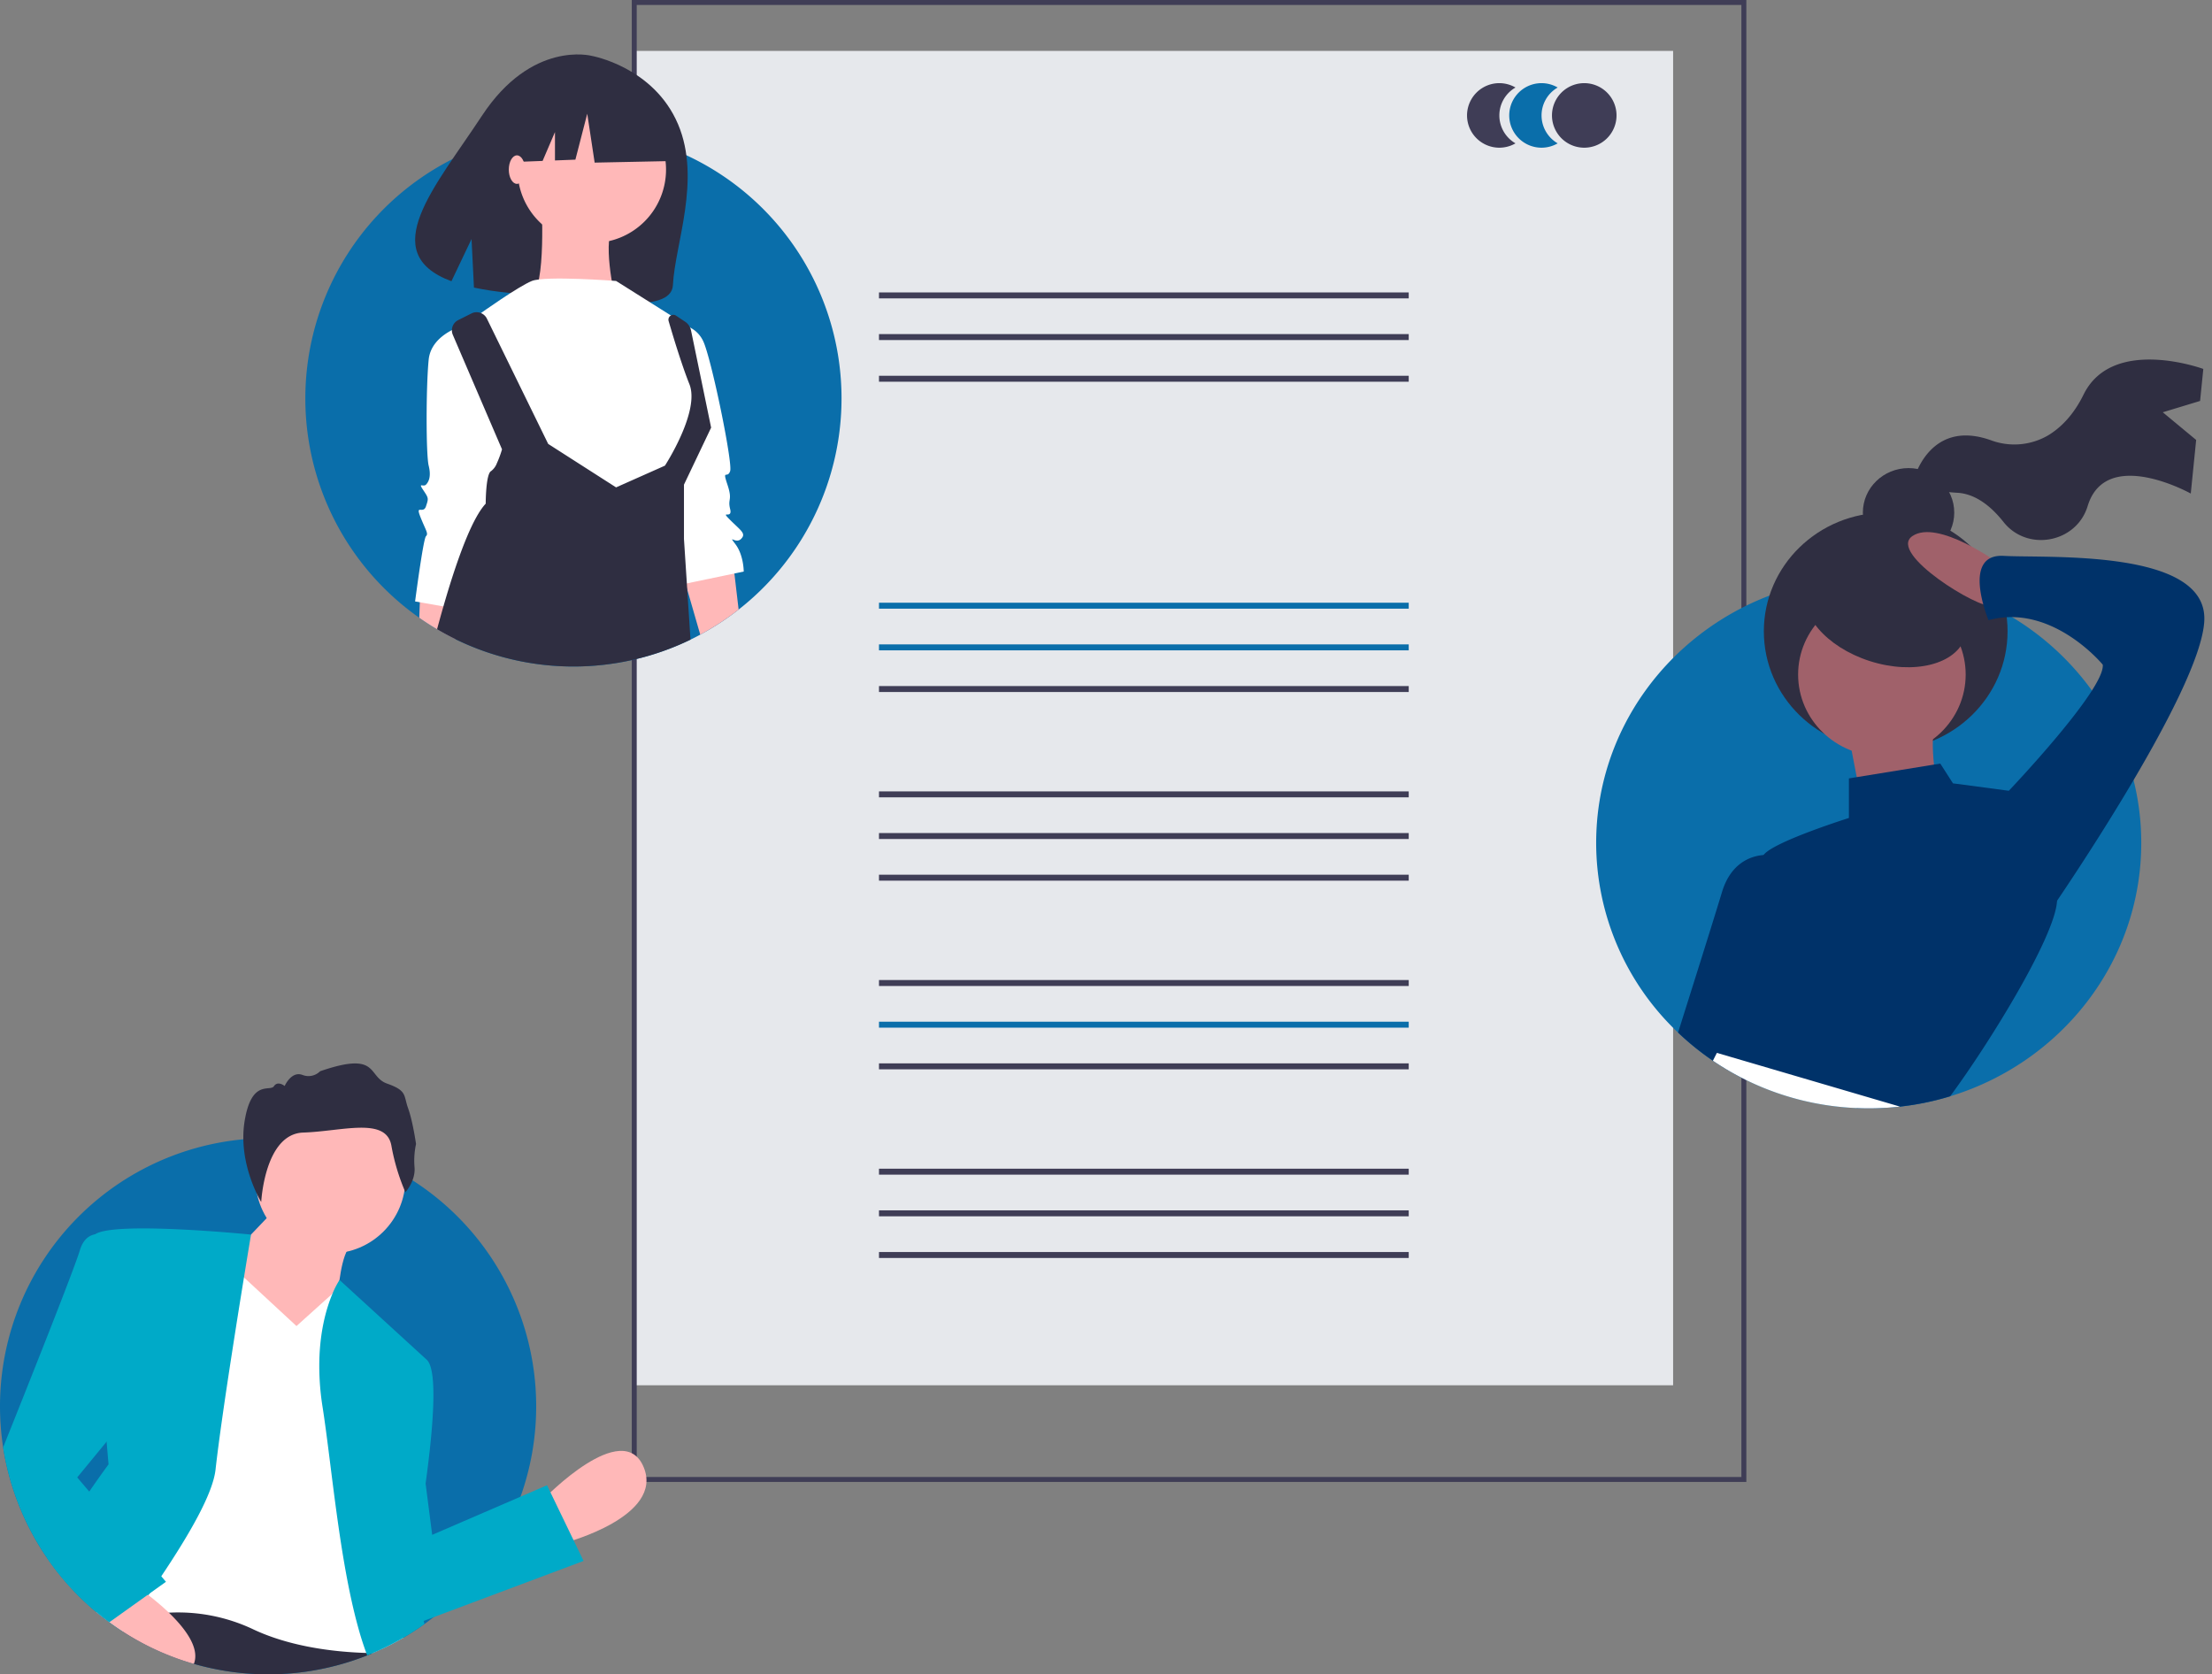 <svg width="288" height="218" fill="none" xmlns="http://www.w3.org/2000/svg"><rect width="100%" height="100%" fill="#808080" stroke="none"/><path d="M217.838 6.626H82.74v173.742h135.098V6.626z" fill="#E6E8EC"/><path d="M183.415 38.076h-68.972v.775h68.972v-.775zm0 5.424h-68.972v.776h68.972V43.5zm0 5.426h-68.972v.775h68.972v-.775z" fill="#3F3D56"/><path d="M183.415 78.476h-68.972v.775h68.972v-.775zm0 5.425h-68.972v.775h68.972v-.775z" fill="#0A6EAA"/><path d="M183.415 89.326h-68.972v.775h68.972v-.775zm0 13.714h-68.972v.775h68.972v-.775zm0 5.425h-68.972v.775h68.972v-.775zm0 5.424h-68.972v.775h68.972v-.775zm0 13.714h-68.972v.775h68.972v-.775z" fill="#3F3D56"/><path d="M183.415 133.028h-68.972v.775h68.972v-.775z" fill="#0A6EAA"/><path d="M183.415 138.453h-68.972v.775h68.972v-.775zm0 13.714h-68.972v.775h68.972v-.775zm0 5.424h-68.972v.775h68.972v-.775zm0 5.425h-68.972v.775h68.972v-.775z" fill="#3F3D56"/><path d="M227.373 192.952H82.255V0h145.118v192.952zm-144.472-.647h143.825V.646H82.901v191.659z" fill="#3F3D56"/><path d="M195.215 15.029a4.193 4.193 0 012.1-3.635 4.197 4.197 0 00-4.205-.006 4.21 4.21 0 00-2.104 3.64 4.205 4.205 0 004.208 4.202 4.197 4.197 0 002.101-.566 4.192 4.192 0 01-2.1-3.635z" fill="#3F3D56"/><path d="M200.709 15.029a4.193 4.193 0 012.1-3.635 4.197 4.197 0 00-4.204-.006 4.205 4.205 0 00-2.105 3.64 4.205 4.205 0 004.208 4.202 4.197 4.197 0 002.101-.566 4.2 4.2 0 01-2.1-3.635z" fill="#0A6EAA"/><path d="M206.203 19.23a4.202 4.202 0 100-8.403 4.202 4.202 0 000 8.403z" fill="#3F3D56"/><path d="M109.566 51.874a34.933 34.933 0 01-19.664 31.409 34.96 34.96 0 01-30.594-.055c-.821-.4-1.623-.834-2.405-1.3a34.912 34.912 0 012.004-61.208 34.331 34.331 0 016.658-2.553 34.94 34.94 0 019.095-1.199c.413 0 .824.007 1.234.026.301.006.602.02.902.039a34.711 34.711 0 019.984 2.097 31.64 31.64 0 012.579 1.08 34.897 34.897 0 0120.207 31.664z" fill="#0A6EAA"/><path d="M88.284 16.18c-3.176-7.494-11.26-8.909-11.26-8.909S69.24 5.195 62.74 15.084c-6.059 9.218-13.872 17.854-3.963 21.533l2.617-5.497.314 6.326c1.441.3 2.897.522 4.362.662 10.991 1.117 21.352 2.974 21.544-.998.255-5.28 3.726-13.72.67-20.93z" fill="#2F2E41"/><path d="M60.058 77.249l-.259 2.075-.491 3.904a32.914 32.914 0 01-2.405-1.3 32.175 32.175 0 01-2.317-1.496l.078-2.013.087-2.234 3.587.721 1.72.343zm36.111 2.12a34.926 34.926 0 01-4.997 3.264l-1.693-5.866-.223-.772-.556-1.93.598-.094 6.121-.966.197 1.664.553 4.7zM77.03 31.63a9.548 9.548 0 100-19.094 9.548 9.548 0 100 19.095z" fill="#FFB8B8"/><path d="M70.488 25.796s.707 12.023-1.415 12.73c-2.121.707 10.963 0 10.963 0s-1.768-7.426 0-9.547c1.768-2.122-9.548-3.183-9.548-3.183z" fill="#FFB8B8"/><path d="M80.212 36.581s-9.194-.707-10.962 0c-1.768.708-6.719 4.244-6.719 4.244l2.476 22.277 20.156 4.244 3.182-4.597 3.183-6.719-1.415-8.487-.353-4.95-9.548-6.012z" fill="#fff"/><path d="M60.764 42.24s-4.597 1.06-4.951 4.596c-.354 3.536-.354 12.377 0 13.791.354 1.415 0 2.122-.354 2.475-.353.354-1.06-.353-.353.708.707 1.06.707 1.06.353 2.121-.353 1.061-1.414-.353-.707 1.415s1.061 2.122.707 2.475c-.353.354-1.414 8.487-1.414 8.487l6.011 1.06 6.012-20.862-5.304-16.267zm27.581 0a3.769 3.769 0 013.183 2.12c1.06 2.123 3.89 15.914 3.536 16.974-.353 1.061-1.06-.353-.353 1.768.707 2.122 0 1.769.353 3.183.354 1.415-1.414 0 0 1.415 1.415 1.414 2.122 1.768 1.415 2.475-.708.707-1.769-.707-.708.707s1.061 3.536 1.061 3.536l-8.487 1.768-2.475-19.802 2.475-14.145z" fill="#fff"/><path d="M89.479 76.767l.423 6.516a34.96 34.96 0 01-30.594-.055 32.914 32.914 0 01-2.405-1.3c.272-.998.547-1.994.828-2.97.2-.695.403-1.379.607-2.052 1.587-5.194 3.297-9.612 4.9-11.328 0 0 0-3.888.708-4.244.34-.267.6-.622.75-1.028a13.78 13.78 0 00.666-1.8l-1.17-2.721-5.236-12.191a1.49 1.49 0 01.701-1.917l1.736-.87a1.49 1.49 0 012 .68l7.98 16.311 8.84 5.66 6.199-2.757.164-.075s4.6-7.071 3.184-10.607c-.604-1.51-1.27-3.526-1.842-5.346-.333-1.073-.63-2.078-.863-2.867a.636.636 0 01.963-.708l1.206.805c.273.184.489.44.623.74a1.6 1.6 0 01.123.369l2.618 12.666-3.536 7.424v7.072l.246 3.797.13 1.988.05.808zm-2.99-63.31l-8.102-4.244-11.188 1.736-2.315 10.224 5.762-.221 1.61-3.757v3.695l2.659-.103 1.543-5.98.965 6.366 9.452-.193-.386-7.523z" fill="#2F2E41"/><path d="M67.305 23.94c.586 0 1.06-.832 1.06-1.857s-.474-1.856-1.06-1.856c-.586 0-1.06.83-1.06 1.856 0 1.025.474 1.857 1.06 1.857z" fill="#FFB8B8"/><path d="M278.79 109.748c0 15.492-10.465 28.603-24.886 32.991a35.534 35.534 0 01-6.529 1.344c-1.351.151-2.71.227-4.07.227-.506 0-1.009-.01-1.509-.035h-.006a35.967 35.967 0 01-14.595-3.725 35.551 35.551 0 01-8.714-6.106 34.017 34.017 0 01-10.662-24.696c0-14.648 9.355-27.167 22.563-32.198a35.271 35.271 0 014.853-1.465 36.569 36.569 0 0118.396.592c.454.128.904.272 1.348.425.003 0 .006.004.009.004 1.067.358 2.116.77 3.141 1.235.352.154.704.317 1.049.49.69.332 1.366.69 2.03 1.072a35.244 35.244 0 0111.158 10.007 33.949 33.949 0 015.422 11.661 33.635 33.635 0 011.002 8.177z" fill="#0A6EAA"/><path d="M281.591 53.679l4.858-1.475.419-4.167s-11.815-4.347-15.592 3.342c-1.334 2.715-3.015 4.345-4.632 5.318a8.74 8.74 0 01-7.431.624c-8.188-2.913-10.116 5.37-10.116 5.37s.708 1.18 5.755 1.47c2.512.143 4.567 1.984 5.999 3.798 3.064 3.883 9.359 2.76 10.905-1.9l.073-.228c2.415-7.704 13.407-1.57 13.407-1.57l.702-6.978-4.347-3.604z" fill="#2F2E41"/><path d="M248.492 72.537c3.286 0 5.949-2.595 5.949-5.795 0-3.2-2.663-5.795-5.949-5.795s-5.95 2.594-5.95 5.795c0 3.2 2.664 5.795 5.95 5.795z" fill="#2F2E41"/><path d="M245.517 97.648c8.762 0 15.866-6.918 15.866-15.453s-7.104-15.453-15.866-15.453c-8.763 0-15.866 6.918-15.866 15.453s7.103 15.453 15.866 15.453z" fill="#2F2E41"/><path d="M245.021 98.453c6.024 0 10.908-4.757 10.908-10.624 0-5.868-4.884-10.624-10.908-10.624-6.024 0-10.908 4.756-10.908 10.624 0 5.867 4.884 10.624 10.908 10.624z" fill="#A0616A"/><path d="M240.724 95.877l1.983 10.303 9.917-1.288s-1.653-8.049-.662-10.302l-11.238 1.287zm19.502-22.536s-7.933-5.794-11.238-3.54c-3.305 2.253 8.925 9.657 10.247 9.013 1.322-.643.991-5.473.991-5.473z" fill="#A0616A"/><path d="M267.829 117.124c.001.054-.002.107-.007.16v.003c-.204 4.602-8.901 18.686-13.918 25.452a35.452 35.452 0 01-6.529 1.344c-1.351.151-2.71.227-4.071.227-.506 0-1.008-.01-1.508-.035h-.006a297.174 297.174 0 01-14.109-4.865c-1.886-.713-3.443-1.334-4.422-1.776a6.222 6.222 0 01-1.045-.547c-1.653-1.29 1.984-2.256 3.637-2.576 1.653-.323-.66-3.863-.66-3.863-5.951-6.119 1.32-11.268 1.32-11.268s2.974-6.118 2.974-7.728a.583.583 0 01.128-.327c1.245-1.715 11.112-4.822 11.112-4.822v-5.153l1.022-.166 10.054-1.632.822-.135 1.652 2.577 7.275.966s6.279 8.372 6.279 14.164z" fill="#003269"/><path d="M236.427 117.124s-4.356 11.764-8.335 21.297l-.411.989c-.164.384-.325.765-.486 1.14a35.551 35.551 0 01-8.714-6.106c1.787-5.662 4.623-14.657 5.717-18.283 1.206-3.997 3.995-4.73 5.415-4.836.287-.026.577-.024.864.007l5.95 5.792zm24.13-13.198l.991-.966s12.561-13.2 12.23-16.419c0 0-6.61-8.048-14.874-5.795 0 0-3.636-8.692 1.983-8.37 5.619.322 26.443-.966 26.113 8.37-.331 9.336-20.163 37.989-20.163 37.989l-6.28-14.809z" fill="#003269"/><path d="M247.375 144.083a36.662 36.662 0 01-4.071.227c-.506 0-1.008-.01-1.508-.035h-.006a35.967 35.967 0 01-14.595-3.725 35.41 35.41 0 01-4.176-2.442l.239-.474v-.003l.28-.544 4.554 1.334 19.283 5.662z" fill="#fff"/><path d="M255.879 82.936c1.141-3.565-2.573-7.94-8.295-9.772-5.723-1.832-11.287-.427-12.429 3.138-1.141 3.566 2.573 7.941 8.295 9.773 5.723 1.832 11.287.427 12.429-3.139z" fill="#2F2E41"/><path d="M0 183.094c0 1.794.136 3.585.407 5.359a34.946 34.946 0 0015.572 23.975 34.955 34.955 0 0031.826 3.109 30.954 30.954 0 001.884-.818c.967-.449 1.91-.943 2.828-1.483a34.25 34.25 0 003.933-2.676l.007-.003a35.007 35.007 0 0011.318-15.685v-.004a34.952 34.952 0 00-14.065-41.189 29.198 29.198 0 00-.931-.568 19.48 19.48 0 00-.986-.569 34.61 34.61 0 00-14.57-4.276 34.205 34.205 0 00-2.317-.078c-.039 0-.078 0-.117.003A34.906 34.906 0 000 183.094z" fill="#0A6EAA"/><path d="M70.882 195.081s10.194-10.534 12.913-4.078c2.719 6.457-10.195 9.855-10.195 9.855l-2.718-5.777z" fill="#FFB8B8"/><path d="M13.07 210.327c.382.307.77.606 1.164.895.569.421 1.15.822 1.745 1.206a34.955 34.955 0 0031.826 3.109 30.954 30.954 0 001.884-.817l-.895-1.287a10.053 10.053 0 00-2.162-1.542c-6.125-3.325-17.66-3.222-25.465-2.676a133.5 133.5 0 00-4.697.411l-.572.061a92.517 92.517 0 00-2.786.346l-.042.294z" fill="#2F2E41"/><path d="M43.024 163.206c5.394 0 9.766-4.372 9.766-9.765 0-5.393-4.372-9.766-9.766-9.766-5.393 0-9.765 4.373-9.765 9.766s4.372 9.765 9.765 9.765z" fill="#FFB8B8"/><path d="M36.56 156.682l-7.136 7.476-2.039 11.553 18.01 3.059-1.359-10.535s.34-5.097 1.7-6.116c1.359-1.02-9.176-5.437-9.176-5.437z" fill="#FFB8B8"/><path d="M15.49 211.054a18.303 18.303 0 011.814-.481 27.147 27.147 0 014.683-.598 22.851 22.851 0 0110.834 2.097c4.951 2.376 10.827 3.022 14.867 3.145.294.01.579.016.85.02.388-.165.77-.337 1.15-.518a33.161 33.161 0 002.829-1.483l-.013-1.196-.213-23.658v-.004l-.1-11.308-6.455-7.476-1.658-1.868-.789.708-4.69 4.221-6.835-6.332-2.34-2.165-11.225 37.785-1.448 4.874-.853 2.87-.133.44v.003l-.274.924z" fill="#fff"/><path d="M41.57 178.12a34.2 34.2 0 00.427 5.068c1.164 7.43 2.162 19.783 4.635 28.703a41.476 41.476 0 001.057 3.326l.116.32a30.79 30.79 0 001.884-.818 33.146 33.146 0 002.828-1.483 34.25 34.25 0 002.747-1.784l-.103-.407v-.004l-1.61-6.444s1.035-5.394 1.862-11.429v-.003c.95-6.907 1.63-14.644.178-16.095l-11.386-10.417-.004.003c-.354.565-.66 1.16-.911 1.778-.776 1.839-1.758 5.084-1.72 9.686zM6.144 202.874a34.898 34.898 0 008.09 8.348c.569.421 1.15.822 1.745 1.206.44-.611.882-1.231 1.325-1.855a166.827 166.827 0 002.02-2.88c.052-.071.1-.142.149-.213.517-.747 1.028-1.497 1.525-2.243 3.672-5.485 6.717-10.75 7.066-13.895.42-3.765 1.27-9.589 2.133-15.151a1116.85 1116.85 0 011.567-9.868c.543-3.342.918-5.578.918-5.578s-17.808-1.781-20.303-.033h-.004a.582.582 0 00-.28.388c-.272 1.894 1.182 19.496 1.783 26.606v.003c.155 1.823.256 2.955.256 2.955s-1.018 1.36-2.512 3.542c-1.522 2.227-3.542 5.307-5.478 8.668z" fill="#00AAC8"/><path d="M54.57 186.586l1.7 13.253 14.952-6.457 4.758 9.855-24.468 9.175s-4.417-23.447 3.059-25.826z" fill="#00AAC8"/><path d="M52.781 155.228s1.327-1.433 1.193-3.227a10.23 10.23 0 01.193-3.05s-.415-2.936-1.028-4.638c-.614-1.702-.097-2.294-2.733-3.223-2.636-.929-.958-4.29-8.73-1.611a2.131 2.131 0 01-2.313.473c-1.435-.526-2.3 1.446-2.3 1.446s-.894-.735-1.397.029c-.502.763-2.931-.977-3.822 4.577-.89 5.555 2.167 10.508 2.167 10.508s.43-8.888 5.477-9.05c5.048-.161 10.756-2.073 11.464 1.67.37 2.096.984 4.142 1.829 6.096z" fill="#2F2E41"/><path d="M12.527 209.884c.178.149.36.298.543.443.382.307.77.606 1.164.895a34.647 34.647 0 0011.008 5.42c.802-2.055-1.118-4.612-3.254-6.667-.272-.262-.55-.517-.821-.76a36.84 36.84 0 00-1.914-1.577c-1.057-.814-1.823-1.315-1.823-1.315l-.678.494-4.225 3.067z" fill="#FFB8B8"/><path d="M.407 188.453a34.946 34.946 0 0013.827 22.769l1.532-1.092v-.003l.704-.501 2.783-1.988.22-.158 2.136-1.526-.61-.717-2.8-3.294-6.577-7.737-1.567-1.842 3.823-4.655v-.003l3.992-4.858-3.397-21.748a3.612 3.612 0 00-2.094-.388h-.004c-.769.133-1.554.663-1.98 2.085-.773 2.576-7.011 18.229-9.988 25.656z" fill="#00AAC8"/></svg>